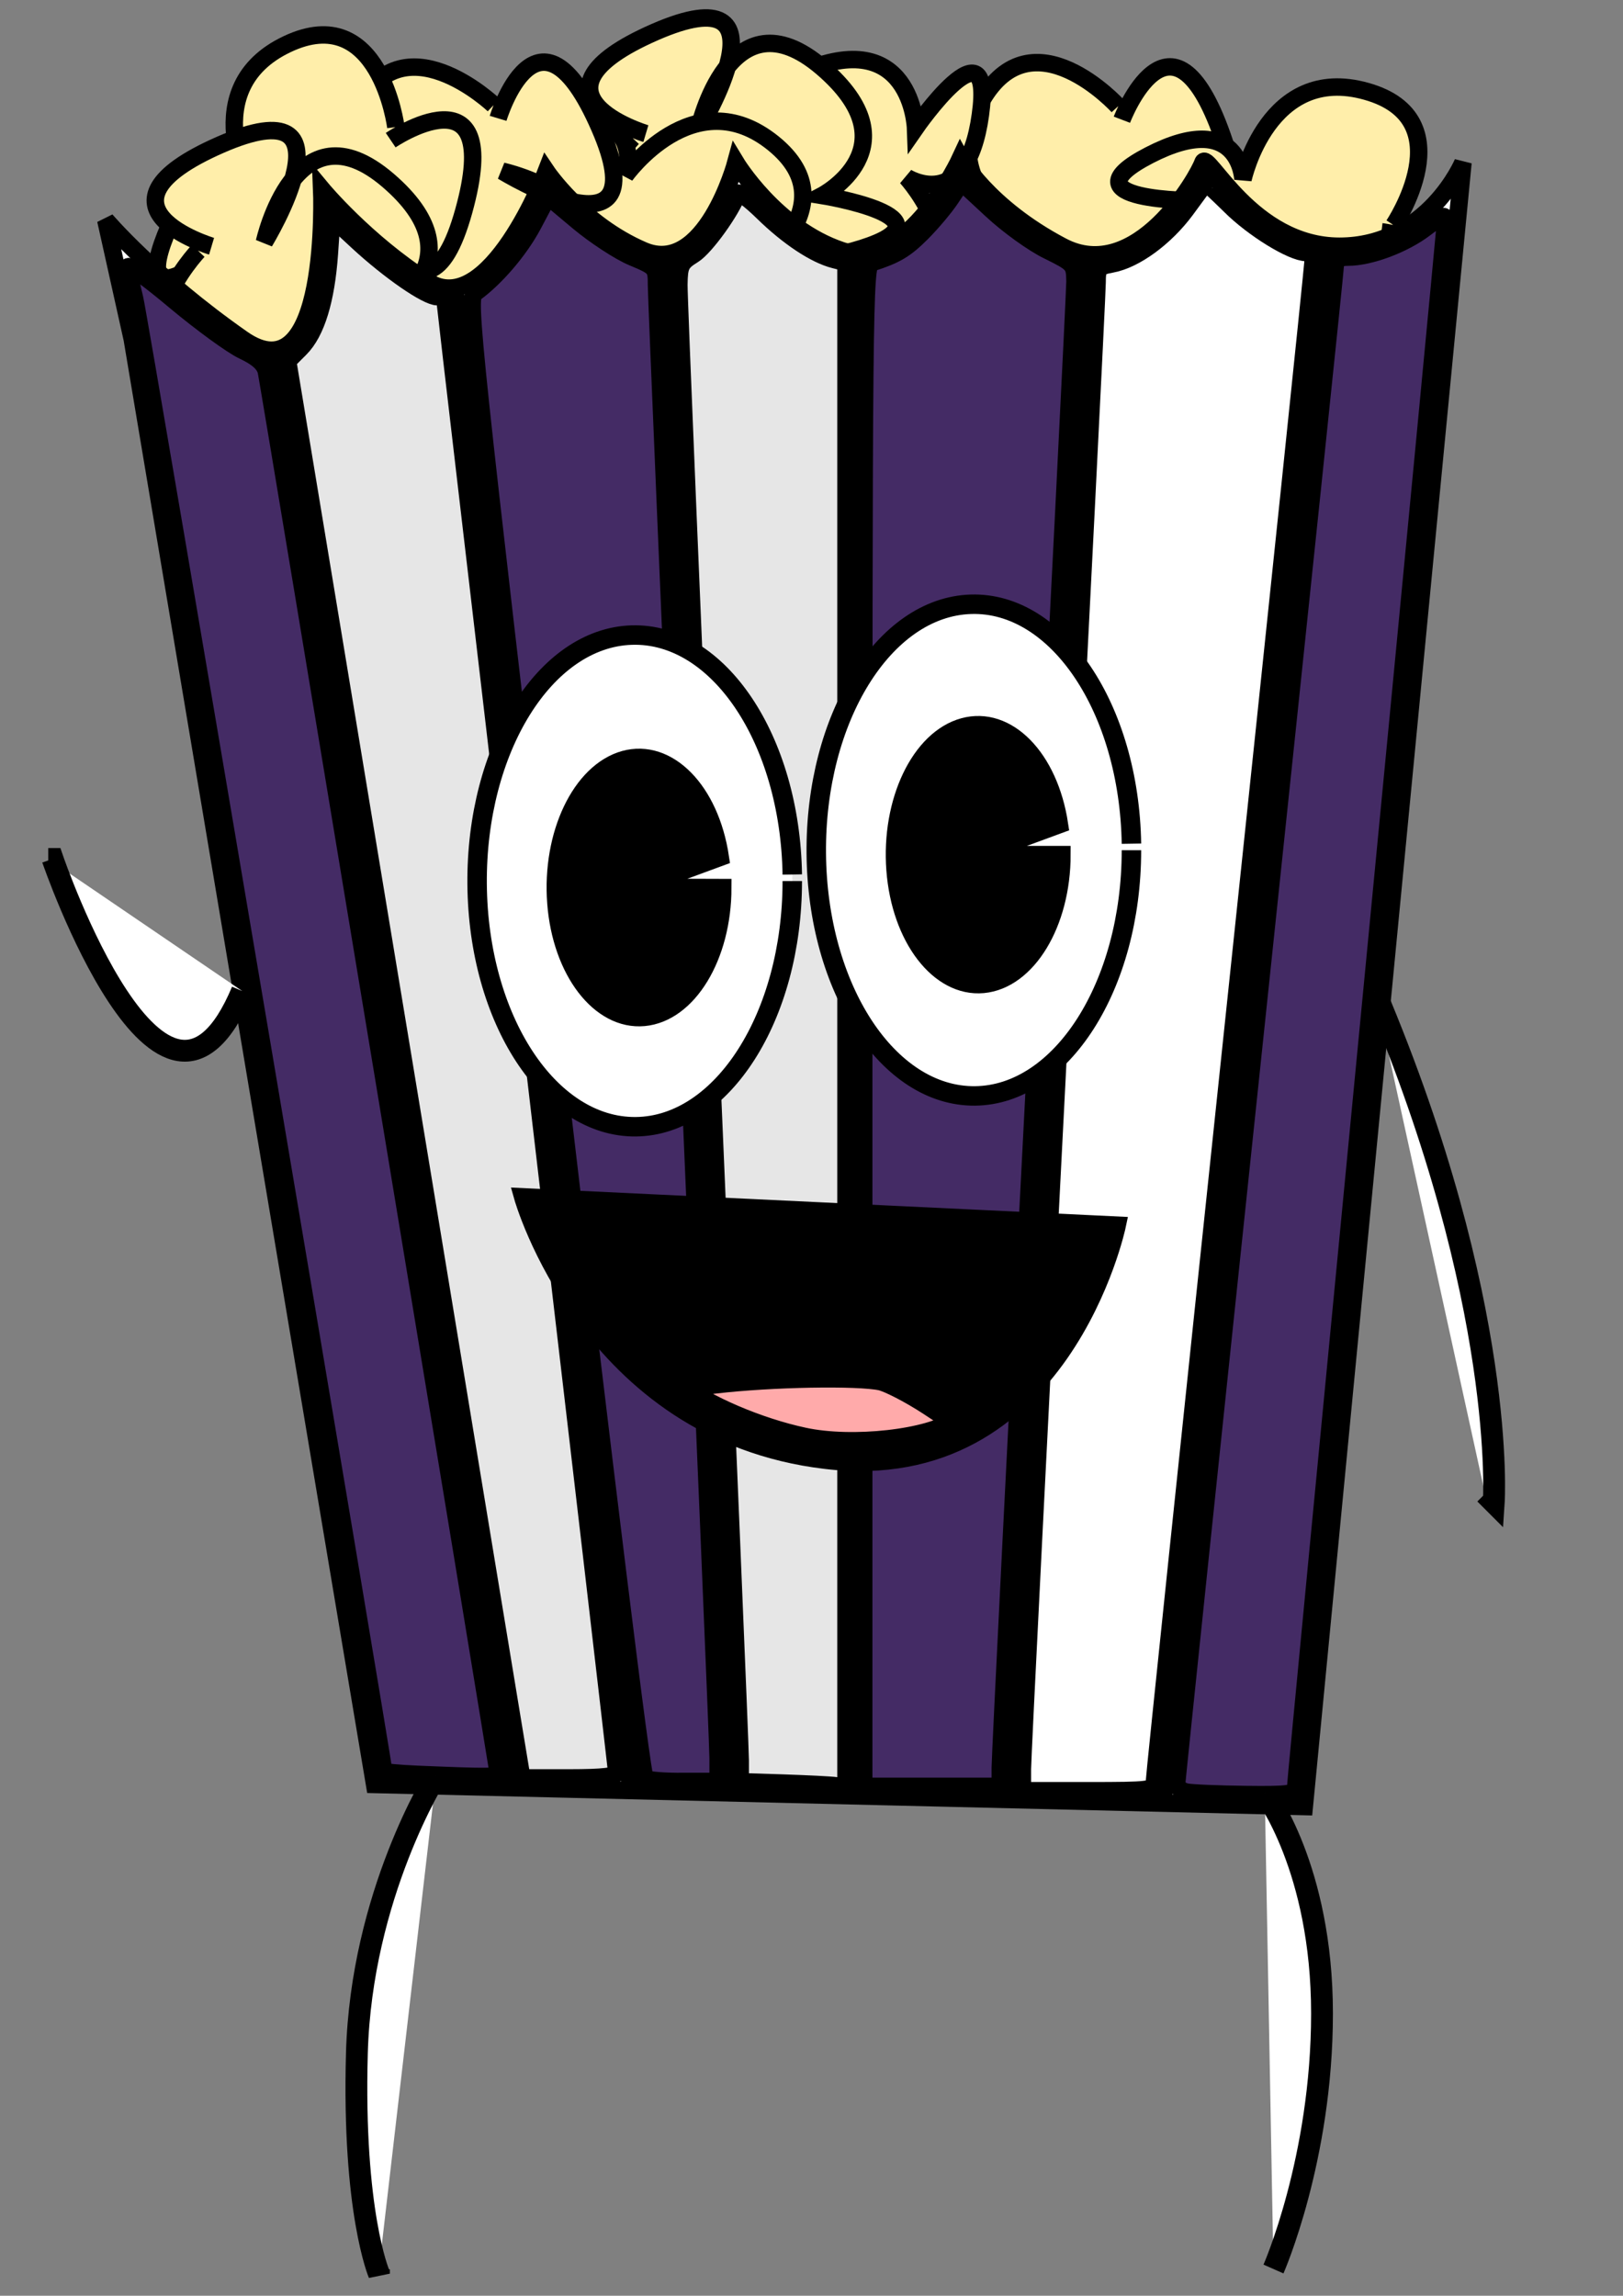 <?xml version="1.0" encoding="utf-8"?>
<!-- Generator: Adobe Illustrator 23.1.0, SVG Export Plug-In . SVG Version: 6.00 Build 0)  -->
<svg version="1.1" id="Capa_1" xmlns="http://www.w3.org/2000/svg" xmlns:xlink="http://www.w3.org/1999/xlink" x="0px" y="0px"
	 viewBox="0 0 595.3 841.9" style="enable-background:new 0 0 595.3 841.9;" xml:space="preserve">
<rect x="0" y="0" width="595.3" height="841.9" fill="#808080" stroke="none"/>
<style type="text/css">
	.st0{fill-rule:evenodd;clip-rule:evenodd;fill:#FFEEAA;stroke:#000000;stroke-width:6.4;stroke-miterlimit:3.2;}
	.st1{fill:#FFFFFF;stroke:#000000;stroke-width:6.4;stroke-miterlimit:3.2;}
	.st2{fill:none;stroke:#000000;stroke-width:6.4;stroke-miterlimit:3.2;}
	.st3{fill:#442B65;stroke:#000000;stroke-width:6.4;stroke-miterlimit:3.2;}
	.st4{fill:#E6E6E6;stroke:#000000;stroke-width:6.4;stroke-miterlimit:3.2;}
	.st5{fill:#FFFFFF;stroke:#000000;stroke-width:7.137;stroke-miterlimit:3.2;}
	.st6{stroke:#000000;stroke-width:6.4;stroke-miterlimit:3.2;}
	.st7{fill-rule:evenodd;clip-rule:evenodd;fill:#FFFFFF;stroke:#000000;stroke-width:6.4;stroke-miterlimit:3.2;}
	.st8{stroke:#000000;stroke-width:12.93;stroke-miterlimit:3.2;}
	.st9{fill:#FFAAAA;stroke:#000000;stroke-width:12.93;stroke-miterlimit:3.2;}
	.st10{fill:#FFFFFF;stroke:#000000;stroke-width:8;stroke-miterlimit:3.2;}
</style>
<g>
	<path class="st0" d="M411.5,43.9c0,0,18-47.3,36.8,5.9c18.9,53.2-36.6,13.6-36.6,13.6s50.8,15,19.3,46.8
		c-31.5,31.8-46.8-3.4-46.8-3.4s-11.7,49.4-20.4,13.1c-8.7-36.3,16.8-31.2,16.8-31.2s-39.1-19-20.6-51.7c18.6-32.7,50.1,2,50.1,2"/>
	<path class="st0" d="M506.7,85c0,0,50.2,6.2,3.1,37.2c-47.2,31-21.9-32.3-21.9-32.3s-2.5,52.9-40.8,29.9
		c-38.3-23-7.9-46.2-7.9-46.2s-50.7,0.4-17.6-16.7c33.2-17.1,34.3,8.9,34.3,8.9s9.2-42.5,45.3-32.3c36.2,10.2,10,49.1,10,49.1"/>
	<path class="st0" d="M287.4,95.5c0,0-34,37.5-32.1-18.9c1.9-56.4,39.1,0.7,39.1,0.7s-41.8-32.5-0.9-50.6s42.3,20.2,42.3,20.2
		s28.9-41.7,23.8-4.8c-5.1,37-27.1,22.9-27.1,22.9s29.5,32,0.3,55.7c-29.2,23.7-45.9-20.1-45.9-20.1"/>
	<path class="st0" d="M236.9,49c0,0-48.5-14.5,3.2-37.2c51.7-22.6,16.2,35.6,16.2,35.6s11.3-51.7,45.3-22.6c33.9,29.1,0,46.9,0,46.9
		s50.1,8.1,14.5,19.4c-35.6,11.3-32.3-14.5-32.3-14.5s-16.2,40.4-50.1,24.2S232,50.6,232,50.6"/>
	<path class="st0" d="M268.5,102.2c0,0,43.7,25.5-11.9,35.4s-7.4-38.4-7.4-38.4s-23.1,47.6-49.3,11.4s11-45.6,11-45.6
		s-46.8-19.6-9.6-22.3c37.2-2.7,28,21.7,28,21.7s25.2-35.5,54.4-11.8s-10.2,49.1-10.2,49.1"/>
	<path class="st0" d="M182.7,43.4c0,0,14.6-48.5,37.2,3.3c22.6,51.7-35.6,16.1-35.6,16.1S236,74.1,206.9,108s-46.9,0-46.9,0
		s-8.1,50.1-19.4,14.5s14.6-32.3,14.6-32.3S114.8,74,131,40.1s50.1-1.6,50.1-1.6"/>
	<path class="st0" d="M143.3,51.4c0,0,41.9-28.4,26.8,26c-15.1,54.4-37.8-9.9-37.8-9.9s32.9,41.4-11.1,49.4
		c-44,7.9-36.3-29.6-36.3-29.6s-37.9,33.7-24.2-1c13.7-34.7,31.7-15.9,31.7-15.9s-21.1-38.1,12.9-54.2c34-16.1,39.9,30.4,39.9,30.4"
		/>
	<path class="st0" d="M77.6,90.3c0,0-48.5-14.5,3.2-37.2C132.5,30.5,97,88.7,97,88.7s11.3-51.7,45.3-22.6c33.9,29.1,0,46.9,0,46.9
		s50.1,8.1,14.5,19.4c-35.6,11.3-32.3-14.5-32.3-14.5s-16.2,40.4-50.1,24.2S72.7,92,72.7,92"/>
	<path class="st1" d="M48.5,124.3l88.9,530.1l341,8.1l58.2-602.9c0,0-12.9,30.7-45.3,30.7s-48.5-35.6-50.1-30.7
		c-1.6,4.8-24.2,45.3-51.7,30.7C362,75.8,352.3,58,352.3,58s-19.4,42-43.6,33.9c-24.2-8.1-38.8-32.3-38.8-32.3s-11.3,42-33.9,32.3
		s-35.6-29.1-35.6-29.1s-21,55-43.6,40.4C134.1,88.7,118,69.3,118,69.3s3.2,77.6-29.1,55c-32.3-22.6-50.1-43.6-50.1-43.6L48.5,124.3
		z"/>
	<path class="st2" d="M100.2,125.9l87.3,526.9"/>
	<path class="st2" d="M166.5,103.3l64.6,551.1"/>
	<path class="st2" d="M244.1,92L268.3,656"/>
	<path class="st2" d="M313.6,93.6v564.1"/>
	<path class="st2" d="M399.2,93.6l-29.1,564.1"/>
	<path class="st2" d="M486.5,92l-59.8,567.3"/>
	<path class="st3" d="M153.2,650.7c-6.9-0.3-12.5-0.8-12.5-1.2c0-3.2-89.5-532.6-91.3-539.9c-1.3-5.3-2.4-10.6-2.4-11.7
		c0-1.1,7.8,4.6,17.3,12.6c9.6,8,20.8,16.2,24.9,18.1c5.3,2.5,7.8,4.8,8.5,7.6c1.2,5.6,85,512.1,85,514
		C182.7,651.8,180,651.8,153.2,650.7L153.2,650.7z"/>
	<path class="st3" d="M236.6,652.2c-1.1-0.7-14.3-107.7-33.6-271.9c-30-255.9-31.6-270.8-28.9-272.8c7.6-5.5,16.4-15.7,21.4-25.1
		l5.5-10.4l11.1,9.3c6.1,5.1,15.1,11,19.9,13c8.6,3.6,8.8,3.8,8.8,10.3c0,3.7,5.1,124.8,11.3,269.1c6.2,144.3,11.3,266.3,11.3,271
		v8.6l-12.5,0C244.1,653.4,237.6,652.9,236.6,652.2L236.6,652.2z"/>
	<path class="st3" d="M316.8,376.2c0-264.2,0.1-278.9,2.8-279.8c9-2.9,12.4-4.9,18.4-10.9c3.7-3.7,8.5-9.4,10.7-12.7l4-6L363.7,77
		c6,5.6,15.3,12.3,20.7,14.9c9.5,4.7,9.8,5,9.9,11.3c0,3.6-6.1,126.1-13.7,272.3c-7.6,146.2-13.7,268.9-13.7,272.7v6.9h-50.1
		L316.8,376.2L316.8,376.2z"/>
	<path class="st3" d="M435.2,657.2c-2-0.4-3.6-1.8-3.6-3.2c0-1.4,13.1-126.6,29.1-278.4c16-151.8,29.1-277.2,29.1-278.6
		c0-1.9,1.4-2.7,4.6-2.7c8.1,0,20.6-4.7,28.3-10.6c6.6-5,7.5-5.3,7.5-2.6c0,1.7-12.4,131.2-27.5,287.7
		c-15.1,156.5-27.5,285.6-27.5,287c0,2.1-2.7,2.5-18.2,2.3C447,658,437.2,657.6,435.2,657.2L435.2,657.2z"/>
	<path class="st4" d="M148.5,392.1l-43-259.7l4.6-4.6c5.9-5.9,9.5-17.8,10.7-34.7l0.9-13.3l9.6,8.9c11.6,10.7,25.2,20.1,29.1,20.1
		c1.6,0,2.8,0.5,2.8,1.1c0,0.6,14.2,121.9,31.5,269.6s31.5,269.4,31.5,270.5c0,1.4-4.8,2-17.4,2h-17.4L148.5,392.1L148.5,392.1z"/>
	<path class="st4" d="M287.3,653.9l-15.8-0.5v-7.8c0-4.3-5.1-126.1-11.3-270.6C254,230.4,248.9,108.6,249,104.4
		c0.1-6.9,0.6-8.1,5.3-11c4.4-2.7,14.1-16.3,16.2-22.4c0.3-1,4.5,2.1,9.3,6.8c9.3,9.1,19.1,15.6,26.2,17.4l4.3,1.1v558.9l-3.6-0.3
		C304.7,654.6,296,654.2,287.3,653.9L287.3,653.9z"/>
	<path class="st1" d="M375,648.8c0-4.4,6.2-127.5,13.7-273.6c7.6-146.1,13.7-268.2,13.7-271.5c0-5.4,0.5-6,5.4-6.9
		c8.6-1.6,19.6-9.7,27.1-19.8c3.8-5.2,7.1-9.6,7.2-9.9c0.2-0.3,4.2,3.5,9.1,8.3c8.4,8.4,22.7,17.2,27.9,17.2c1.4,0,2.5,1.4,2.5,3.4
		c0,1.8-13.1,127.4-29.1,279c-16,151.6-29.1,277-29.1,278.7c0,2.8-1.7,3-24.2,3H375L375,648.8L375,648.8z"/>
	<path class="st5" d="M290.6,323.1c0,49.6-25.7,89.8-57.4,90.1c-31.8,0.3-57.8-39.4-58.2-89c-0.4-49.6,24.9-90.3,56.7-91.3
		c31.8-1,58.1,38.3,58.9,87.8"/>
	<path class="st5" d="M415,311.8c0,49.6-25.7,89.8-57.4,90.1c-31.8,0.3-57.8-39.4-58.2-89c-0.4-49.6,24.9-90.3,56.7-91.3
		c31.8-1,58.1,38.3,58.9,87.8"/>
	<path class="st6" d="M265.1,325.5c0,25.3-12.7,46.1-28.9,47.6c-16.2,1.5-30.4-17-32.3-42C202,306,213,283,229,278.5
		c16-4.4,31.5,11.3,35.2,35.9l-29.9,11L265.1,325.5z"/>
	<path class="st6" d="M389.5,313.4c0,25.3-12.7,46.1-28.9,47.6c-16.2,1.5-30.4-17-32.3-42c-1.9-25.1,9.1-48.1,25.1-52.5
		c16-4.4,31.5,11.3,35.2,35.9l-29.9,11L389.5,313.4z"/>
	<path class="st7" d="M191.7,438.9l218.1,10.4c0,0-20.2,96.6-107,86.2C215.9,525.2,191.7,438.9,191.7,438.9L191.7,438.9z"/>
	<path class="st2" d="M237.6,504.1c0,0,74.3-12.9,95.4-1.6c21,11.3,29.1,21,29.1,21"/>
	<path class="st8" d="M353.2,510.5c-21.1-15.8-33.5-18.6-70.8-15.7c-13.2,1-29.3,2.7-35.6,3.8l-11.5,1.9l-9.2-10.2
		c-9.3-10.2-18.2-24.1-25.1-39c-3.3-7.2-3.4-8-1-8c9.6,0,203,9.8,203.5,10.3c0.3,0.3-1.2,5.5-3.5,11.5c-6.8,18.1-18.8,36-31.8,47.4
		l-5.7,5L353.2,510.5L353.2,510.5z"/>
	<path class="st9" d="M294.2,529.9c-16.9-3.6-36.8-12.1-46.7-20l-3.8-3.1l18.4-2.2c20.6-2.4,52.5-3,61.5-1.1
		c3.3,0.7,11.6,5,18.5,9.5c11.8,7.7,12.4,8.4,9.5,10.5C341.9,530.6,312.6,533.9,294.2,529.9L294.2,529.9z"/>
	<path class="st10" d="M160,651.2c0,0-27.5,43.6-29.1,101.8c-1.6,58.2,8.1,80.8,8.1,80.8v-1.6"/>
	<path class="st10" d="M463.9,657.6c0,0,21,27.5,21,80.8c0,53.3-17.8,93.7-17.8,93.7"/>
	<path class="st10" d="M504.3,363.5C552.8,478.2,547.9,551,547.9,551l-3.2-3.2"/>
	<path class="st10" d="M88.8,363.4C59.7,432.9,19.3,315,19.3,315h-1.6"/>
</g>
</svg>
